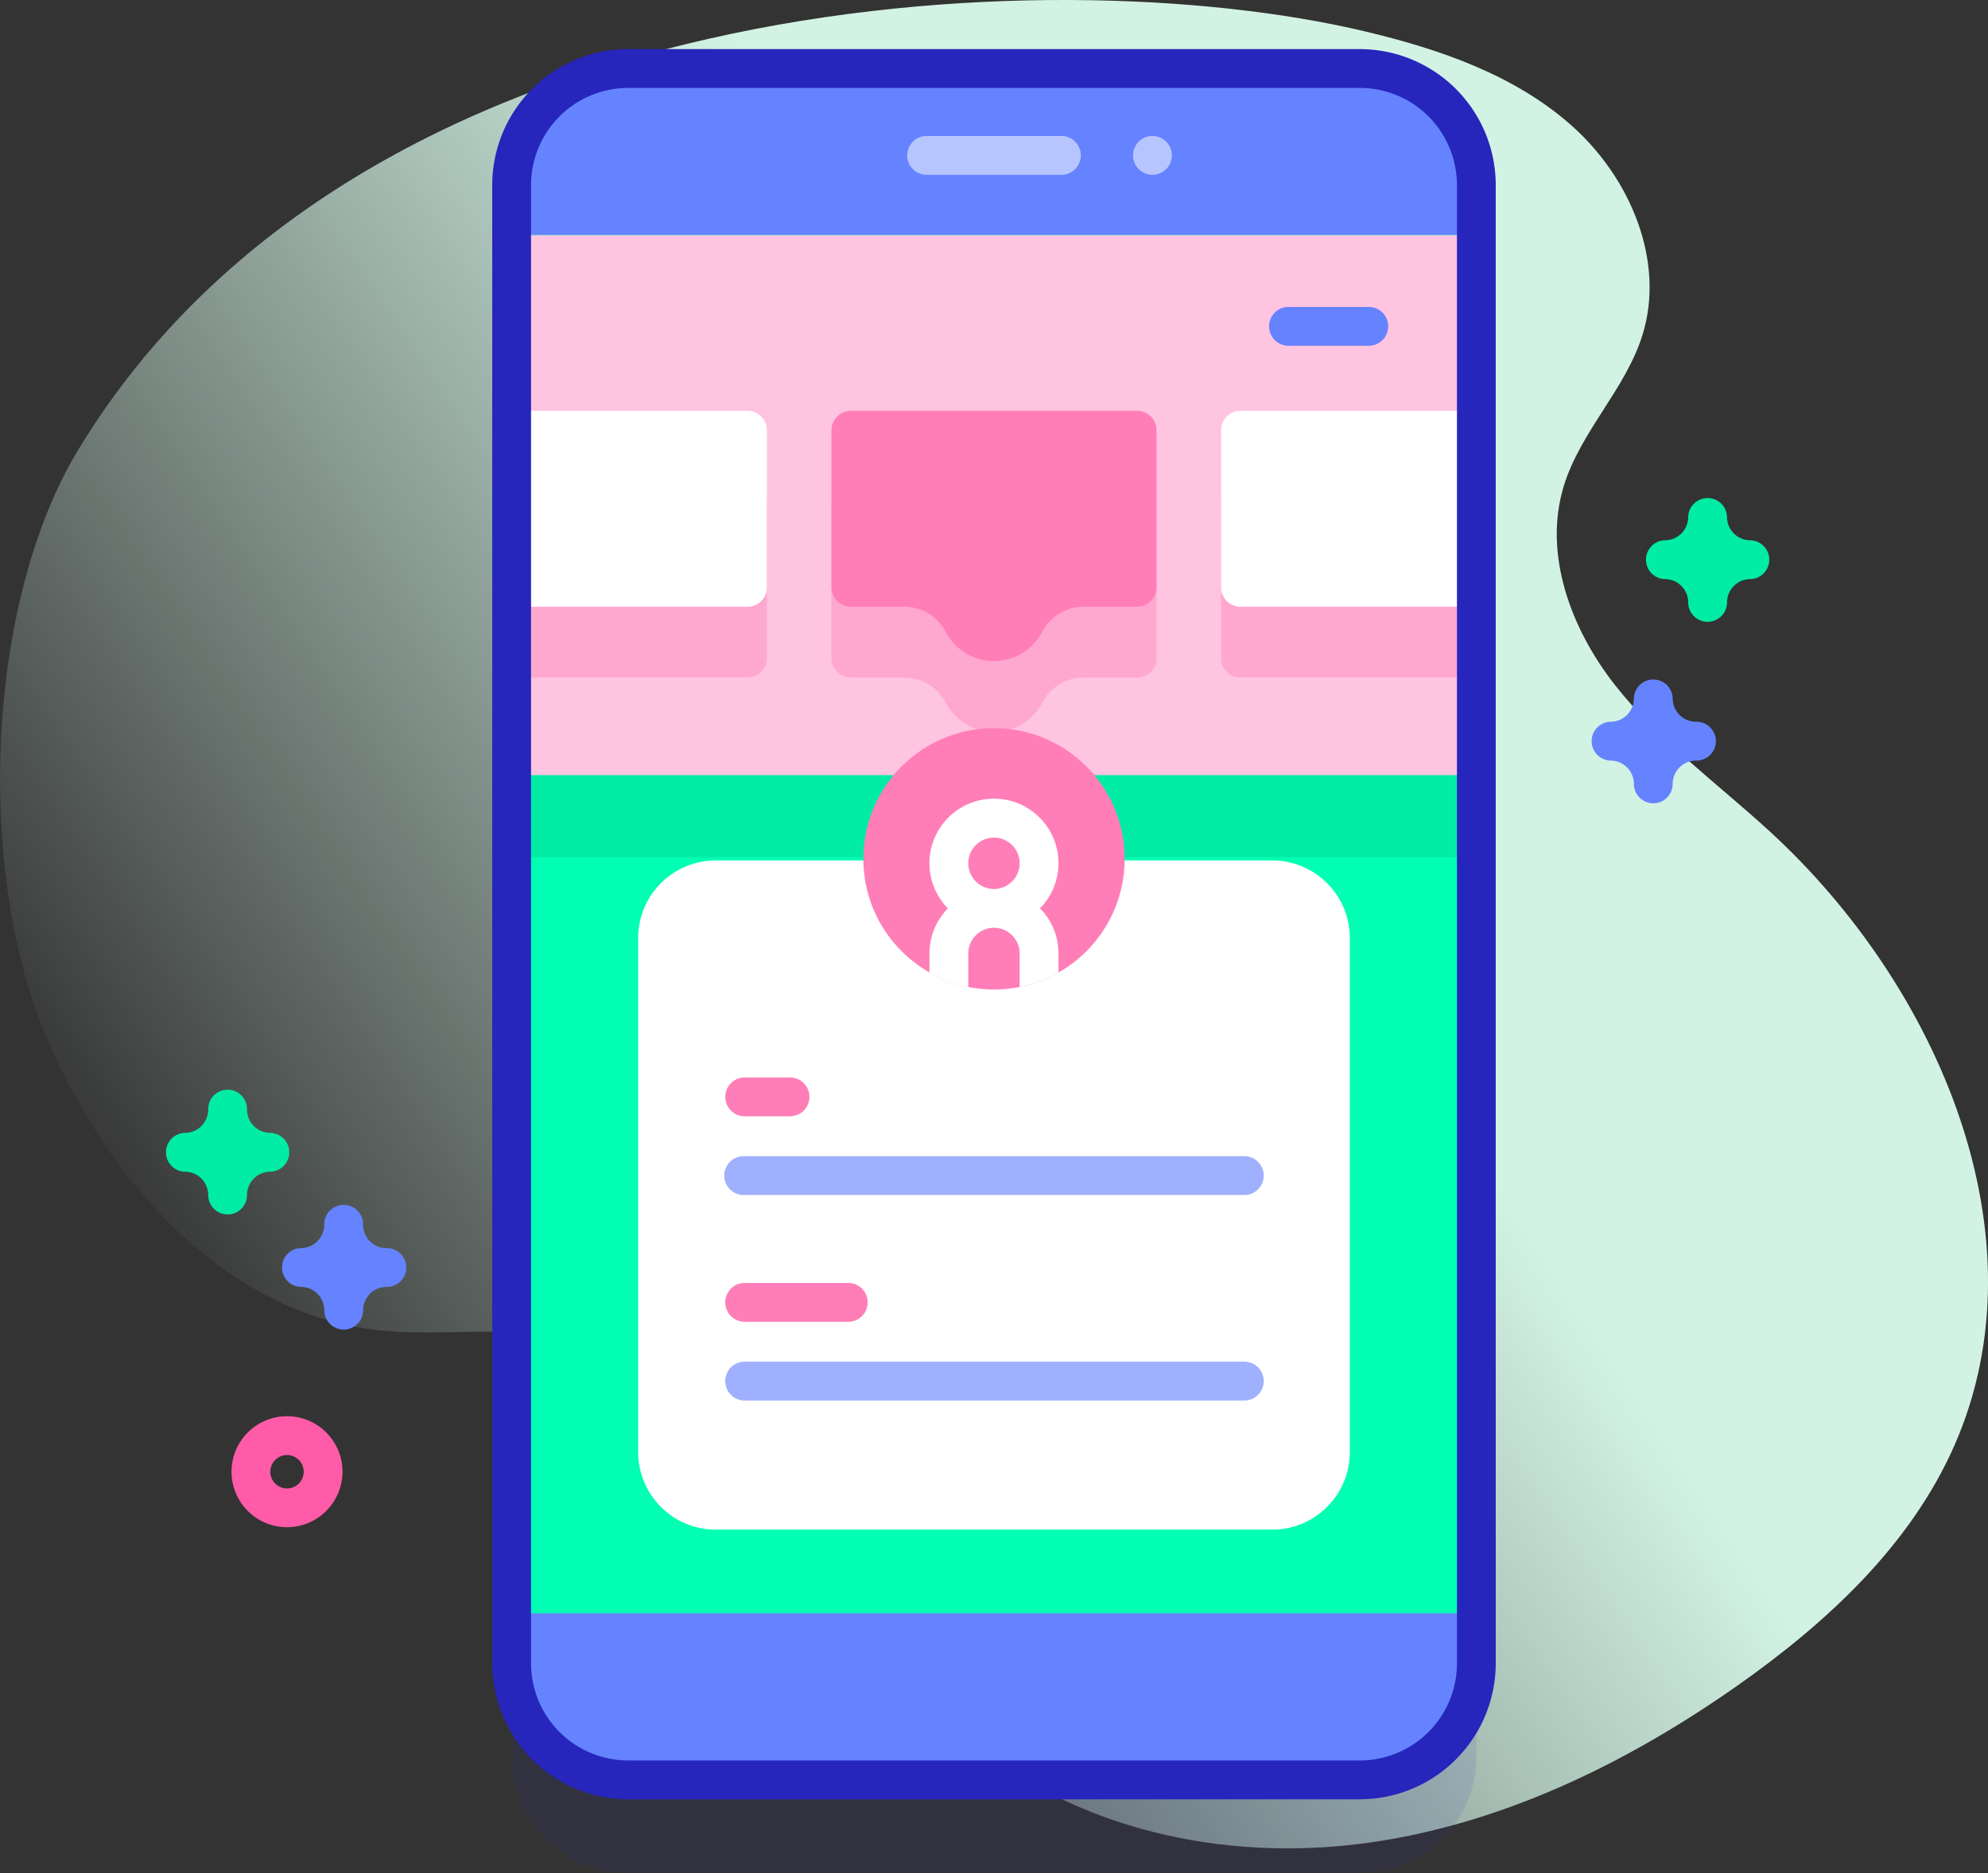 <svg xmlns="http://www.w3.org/2000/svg" xmlns:xlink="http://www.w3.org/1999/xlink" width="166.667" height="157.006" viewBox="0 0 166.667 157.006"><rect x="0" y="0" width="166.667" height="157.006" fill="#333333" stroke="none"/><defs><style>.a{fill:url(#a);}.b,.i{fill:#2626bc;}.b{opacity:0.1;}.c{fill:#6583fe;}.d{fill:#02ffb3;}.e{fill:#01eca5;}.f{fill:#ffc4df;}.g{fill:#ffa8cf;}.h{fill:#fff;}.j{fill:#b7c5ff;}.k{fill:#ff7eb8;}.l{fill:#9fb0fe;}.m{fill:#ff5ba8;}</style><linearGradient id="a" x1="0.124" y1="0.755" x2="0.906" y2="0.27" gradientUnits="objectBoundingBox"><stop offset="0" stop-color="#dcfdee" stop-opacity="0"/><stop offset="0.629" stop-color="#d2f3e4"/></linearGradient></defs><path class="a" d="M6.62,52.435C-1.181,65.26-2,87.466,3.711,101.347c5.006,12.159,14.963,23.571,28.034,25,4.807.526,9.719-.333,14.477.533,16.36,2.979,22.445,23.141,35.159,33.859,8.848,7.459,21.126,10.1,32.609,8.661s22.234-6.629,31.7-13.289c7.473-5.259,14.465-11.726,18.152-20.087,7.729-17.526-1.364-38.574-15.491-51.51-4.4-4.029-9.3-7.583-12.98-12.281s-6.016-10.968-4.264-16.671c1.4-4.55,5.159-8.077,6.584-12.618,1.939-6.18-.988-13.112-5.795-17.453s-11.168-6.523-17.469-8.021c-26.4-6.276-84.252-3.752-107.8,34.965Z" transform="translate(0 -14.84)"/><g transform="translate(13.876 4.116)"><g transform="translate(27.39 0)"><path class="b" d="M202.883,199.933H141.534a9.765,9.765,0,0,1-9.766-9.766V66.249a9.765,9.765,0,0,1,9.766-9.766h61.349a9.765,9.765,0,0,1,9.766,9.766V190.167A9.766,9.766,0,0,1,202.883,199.933Z" transform="translate(-130.14 -47.043)"/><path class="c" d="M202.883,175.933H141.534a9.765,9.765,0,0,1-9.766-9.766V42.249a9.765,9.765,0,0,1,9.766-9.766h61.349a9.765,9.765,0,0,1,9.766,9.766V166.167A9.766,9.766,0,0,1,202.883,175.933Z" transform="translate(-130.14 -30.855)"/><path class="d" d="M131.77,75.392h80.879V190.906H131.77Z" transform="translate(-130.142 -59.797)"/><path class="e" d="M131.77,75.392h80.879V127.53H131.77Z" transform="translate(-130.142 -59.797)"/><path class="f" d="M131.77,75.392h80.879v45.264H131.77Z" transform="translate(-130.142 -59.797)"/><g transform="translate(1.627 36.254)"><path class="g" d="M151.536,155.278H133.394a1.628,1.628,0,0,1-1.628-1.628V140.483a1.628,1.628,0,0,1,1.628-1.628h18.142a1.628,1.628,0,0,1,1.628,1.628v13.168A1.628,1.628,0,0,1,151.536,155.278Z" transform="translate(-131.766 -138.855)"/><path class="g" d="M334.269,155.278H316.128a1.628,1.628,0,0,1-1.628-1.628V140.483a1.628,1.628,0,0,1,1.628-1.628h18.142a1.628,1.628,0,0,1,1.628,1.628v13.168A1.628,1.628,0,0,1,334.269,155.278Z" transform="translate(-255.016 -138.855)"/></g><path class="g" d="M239.762,138.855h-24a1.628,1.628,0,0,0-1.628,1.628v13.168a1.628,1.628,0,0,0,1.628,1.628H220.2a3.931,3.931,0,0,1,3.506,2.087,4.559,4.559,0,0,0,8.105,0,3.931,3.931,0,0,1,3.506-2.087h4.442a1.628,1.628,0,0,0,1.628-1.628V140.483A1.628,1.628,0,0,0,239.762,138.855Z" transform="translate(-185.694 -102.601)"/><g transform="translate(1.627 30.321)"><path class="h" d="M151.536,137.053H133.394a1.628,1.628,0,0,1-1.628-1.628V122.258a1.628,1.628,0,0,1,1.628-1.628h18.142a1.628,1.628,0,0,1,1.628,1.628v13.168A1.628,1.628,0,0,1,151.536,137.053Z" transform="translate(-131.766 -120.63)"/><path class="h" d="M334.269,137.053H316.128a1.628,1.628,0,0,1-1.628-1.628V122.258a1.628,1.628,0,0,1,1.628-1.628h18.142a1.628,1.628,0,0,1,1.628,1.628v13.168A1.627,1.627,0,0,1,334.269,137.053Z" transform="translate(-255.016 -120.63)"/></g><path class="i" d="M199.51,174.188H138.161a11.406,11.406,0,0,1-11.393-11.393V38.876a11.406,11.406,0,0,1,11.393-11.393H199.51A11.406,11.406,0,0,1,210.9,38.876V162.795A11.406,11.406,0,0,1,199.51,174.188ZM138.161,30.738a8.147,8.147,0,0,0-8.138,8.138V162.795a8.147,8.147,0,0,0,8.138,8.138H199.51a8.147,8.147,0,0,0,8.138-8.138V38.876a8.147,8.147,0,0,0-8.138-8.138Z" transform="translate(-126.768 -27.483)"/><g transform="translate(34.749 7.282)"><path class="j" d="M246.527,53.108H235.145a1.628,1.628,0,0,1,0-3.255h11.382a1.628,1.628,0,0,1,0,3.255Z" transform="translate(-233.517 -49.853)"/></g><circle class="j" cx="1.628" cy="1.628" r="1.628" transform="translate(53.725 7.281)"/><path class="h" d="M217.508,292.5H170.862a6.51,6.51,0,0,1-6.51-6.51V242.914a6.51,6.51,0,0,1,6.51-6.51h46.645a6.51,6.51,0,0,1,6.51,6.51v43.071A6.51,6.51,0,0,1,217.508,292.5Z" transform="translate(-152.118 -168.396)"/><g transform="translate(31.114 56.92)"><circle class="k" cx="10.954" cy="10.954" r="10.954"/><path class="h" d="M250.2,225.928a5.409,5.409,0,1,0-9.271,3.783,5.387,5.387,0,0,0-1.546,3.779v1.6a10.913,10.913,0,0,0,3.255,1.214V233.49a2.153,2.153,0,0,1,4.307,0V236.3a10.911,10.911,0,0,0,3.255-1.214v-1.6a5.376,5.376,0,0,0-1.549-3.779A5.39,5.39,0,0,0,250.2,225.928Zm-5.41,2.155a2.153,2.153,0,1,1,2.155-2.155A2.157,2.157,0,0,1,244.794,228.083Z" transform="translate(-233.841 -214.603)"/></g><g transform="translate(19.496 86.2)"><path class="k" d="M192.09,292.289h-3.8a1.628,1.628,0,0,0,0,3.255h3.8a1.628,1.628,0,1,0,0-3.255Z" transform="translate(-186.66 -292.289)"/><path class="l" d="M230.176,312.561H188.288a1.628,1.628,0,1,0,0,3.255h41.888a1.628,1.628,0,1,0,0-3.255Z" transform="translate(-186.66 -305.962)"/></g><g transform="translate(19.496 103.425)"><path class="k" d="M196.973,345.206h-8.685a1.628,1.628,0,0,0,0,3.255h8.685a1.628,1.628,0,1,0,0-3.255Z" transform="translate(-186.66 -345.206)"/><path class="l" d="M230.176,365.478H188.288a1.628,1.628,0,0,0,0,3.255h41.888a1.628,1.628,0,1,0,0-3.255Z" transform="translate(-186.66 -358.879)"/></g><path class="k" d="M239.762,120.63h-24a1.628,1.628,0,0,0-1.628,1.628v13.168a1.628,1.628,0,0,0,1.628,1.628H220.2a3.931,3.931,0,0,1,3.506,2.087,4.559,4.559,0,0,0,8.105,0,3.931,3.931,0,0,1,3.506-2.087h4.442a1.628,1.628,0,0,0,1.628-1.628V122.258A1.628,1.628,0,0,0,239.762,120.63Z" transform="translate(-185.694 -90.309)"/><path class="c" d="M335.323,93.874h-6.732a1.628,1.628,0,1,0,0,3.255h6.732a1.628,1.628,0,0,0,0-3.255Z" transform="translate(-261.795 -72.262)"/></g><path class="m" d="M64.279,388.822a4.652,4.652,0,1,1,4.652-4.652A4.658,4.658,0,0,1,64.279,388.822Zm0-6.049a1.4,1.4,0,1,0,1.4,1.4A1.4,1.4,0,0,0,64.279,382.773Z" transform="translate(-54.093 -264.923)"/><path class="e" d="M429,153.38a1.628,1.628,0,0,1-1.628-1.628,1.955,1.955,0,0,0-1.953-1.953,1.628,1.628,0,0,1,0-3.255,1.955,1.955,0,0,0,1.953-1.953,1.628,1.628,0,0,1,3.255,0,1.955,1.955,0,0,0,1.953,1.953,1.628,1.628,0,0,1,0,3.255,1.955,1.955,0,0,0-1.953,1.953A1.628,1.628,0,0,1,429,153.38Z" transform="translate(-299.714 -105.372)"/><path class="c" d="M415,200.1a1.628,1.628,0,0,1-1.628-1.628,1.955,1.955,0,0,0-1.953-1.953,1.628,1.628,0,0,1,0-3.255,1.955,1.955,0,0,0,1.953-1.953,1.628,1.628,0,0,1,3.255,0,1.955,1.955,0,0,0,1.953,1.953,1.628,1.628,0,1,1,0,3.255,1.955,1.955,0,0,0-1.953,1.953A1.628,1.628,0,0,1,415,200.1Z" transform="translate(-290.271 -136.881)"/><path class="e" d="M47.835,305.974a1.628,1.628,0,0,1-1.628-1.628,1.955,1.955,0,0,0-1.953-1.953,1.628,1.628,0,0,1,0-3.255,1.955,1.955,0,0,0,1.953-1.953,1.628,1.628,0,1,1,3.255,0,1.955,1.955,0,0,0,1.953,1.953,1.628,1.628,0,0,1,0,3.255,1.955,1.955,0,0,0-1.953,1.953A1.628,1.628,0,0,1,47.835,305.974Z" transform="translate(-42.627 -208.293)"/><path class="c" d="M77.731,335.623A1.628,1.628,0,0,1,76.1,334a1.955,1.955,0,0,0-1.953-1.953,1.628,1.628,0,0,1,0-3.255,1.955,1.955,0,0,0,1.953-1.953,1.628,1.628,0,1,1,3.255,0,1.955,1.955,0,0,0,1.953,1.953,1.628,1.628,0,1,1,0,3.255A1.955,1.955,0,0,0,79.359,334,1.628,1.628,0,0,1,77.731,335.623Z" transform="translate(-62.791 -228.291)"/></g></svg>
